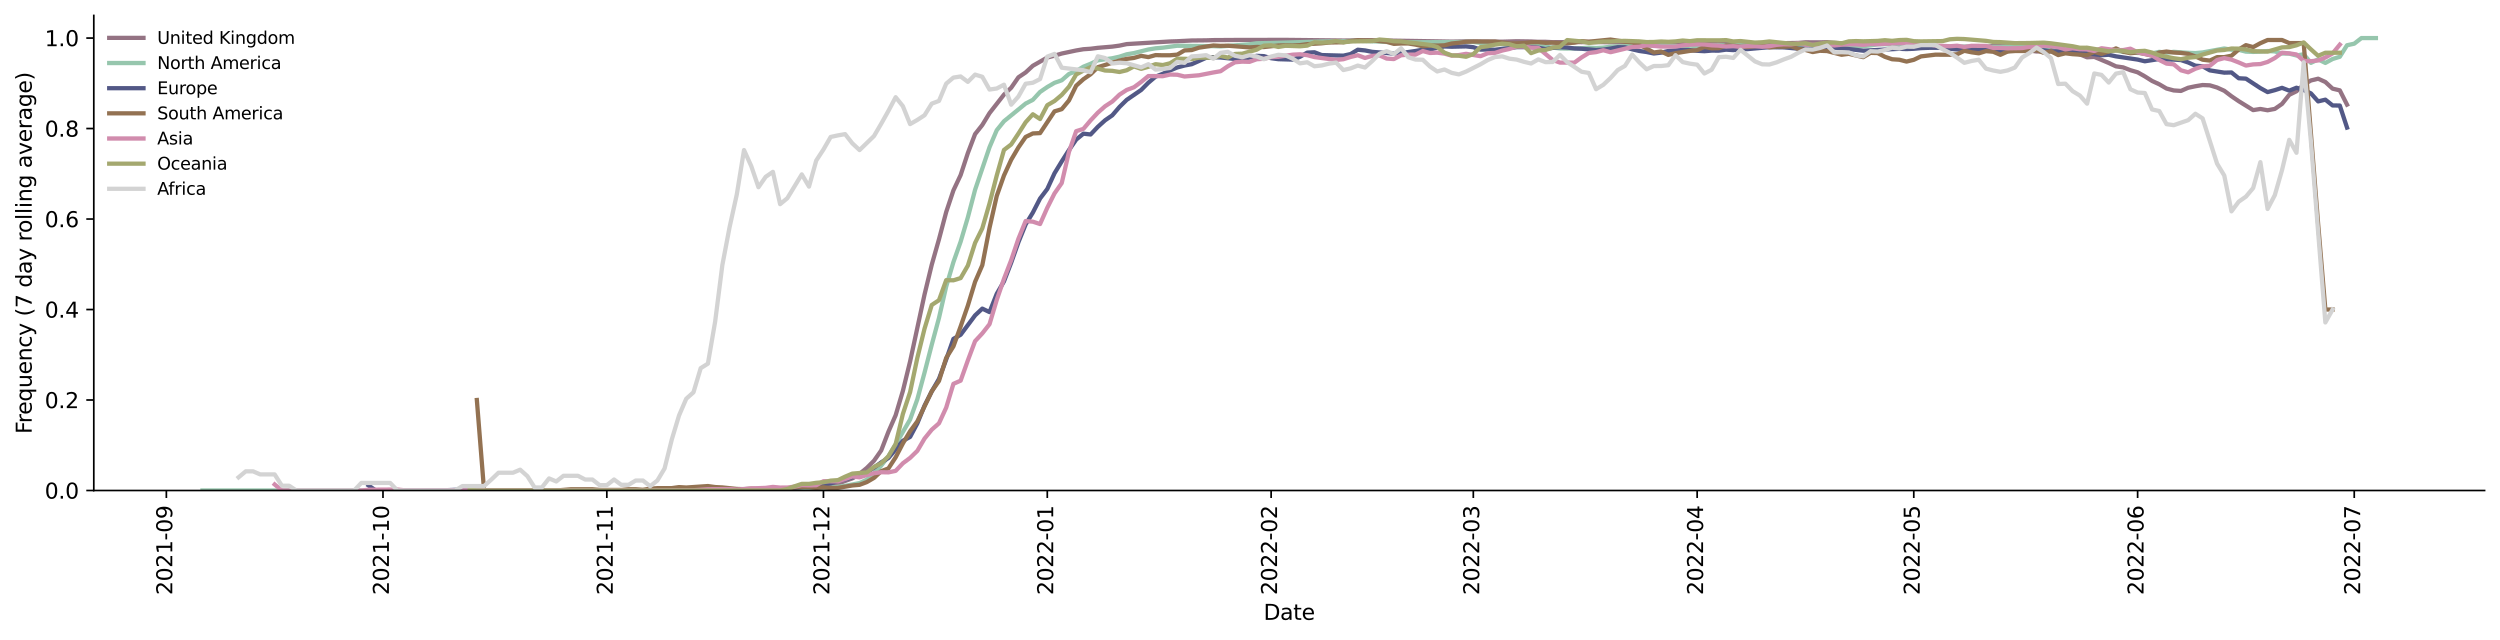 <?xml version="1.0" encoding="utf-8" standalone="no"?>
<!DOCTYPE svg PUBLIC "-//W3C//DTD SVG 1.1//EN"
  "http://www.w3.org/Graphics/SVG/1.1/DTD/svg11.dtd">
<svg xmlns:xlink="http://www.w3.org/1999/xlink" width="1166.981pt" height="298.621pt" viewBox="0 0 1166.981 298.621" xmlns="http://www.w3.org/2000/svg" version="1.1">
 <defs>
  <style type="text/css">*{stroke-linejoin: round; stroke-linecap: butt}</style>
 </defs>
 <g id="figure_1">
  <g id="patch_1">
   <path d="M 0 298.621 
L 1166.981 298.621 
L 1166.981 0 
L 0 0 
z
" style="fill: #ffffff"/>
  </g>
  <g id="axes_1">
   <g id="patch_2">
    <path d="M 43.781 228.96 
L 1159.781 228.96 
L 1159.781 7.2 
L 43.781 7.2 
z
" style="fill: #ffffff"/>
   </g>
   <g id="matplotlib.axis_1">
    <g id="xtick_1">
     <g id="line2d_1">
      <defs>
       <path id="m503f1b4780" d="M 0 0 
L 0 3.5 
" style="stroke: #000000; stroke-width: 0.8"/>
      </defs>
      <g>
       <use xlink:href="#m503f1b4780" x="77.656" y="228.96" style="stroke: #000000; stroke-width: 0.8"/>
      </g>
     </g>
     <g id="text_1">
      <!-- 2021-09 -->
      <g transform="translate(80.415 277.743)rotate(-90)scale(0.1 -0.1)">
       <defs>
        <path id="DejaVuSans-32" d="M 1228 531 
L 3431 531 
L 3431 0 
L 469 0 
L 469 531 
Q 828 903 1448 1529 
Q 2069 2156 2228 2338 
Q 2531 2678 2651 2914 
Q 2772 3150 2772 3378 
Q 2772 3750 2511 3984 
Q 2250 4219 1831 4219 
Q 1534 4219 1204 4116 
Q 875 4013 500 3803 
L 500 4441 
Q 881 4594 1212 4672 
Q 1544 4750 1819 4750 
Q 2544 4750 2975 4387 
Q 3406 4025 3406 3419 
Q 3406 3131 3298 2873 
Q 3191 2616 2906 2266 
Q 2828 2175 2409 1742 
Q 1991 1309 1228 531 
z
" transform="scale(0.016)"/>
        <path id="DejaVuSans-30" d="M 2034 4250 
Q 1547 4250 1301 3770 
Q 1056 3291 1056 2328 
Q 1056 1369 1301 889 
Q 1547 409 2034 409 
Q 2525 409 2770 889 
Q 3016 1369 3016 2328 
Q 3016 3291 2770 3770 
Q 2525 4250 2034 4250 
z
M 2034 4750 
Q 2819 4750 3233 4129 
Q 3647 3509 3647 2328 
Q 3647 1150 3233 529 
Q 2819 -91 2034 -91 
Q 1250 -91 836 529 
Q 422 1150 422 2328 
Q 422 3509 836 4129 
Q 1250 4750 2034 4750 
z
" transform="scale(0.016)"/>
        <path id="DejaVuSans-31" d="M 794 531 
L 1825 531 
L 1825 4091 
L 703 3866 
L 703 4441 
L 1819 4666 
L 2450 4666 
L 2450 531 
L 3481 531 
L 3481 0 
L 794 0 
L 794 531 
z
" transform="scale(0.016)"/>
        <path id="DejaVuSans-2d" d="M 313 2009 
L 1997 2009 
L 1997 1497 
L 313 1497 
L 313 2009 
z
" transform="scale(0.016)"/>
        <path id="DejaVuSans-39" d="M 703 97 
L 703 672 
Q 941 559 1184 500 
Q 1428 441 1663 441 
Q 2288 441 2617 861 
Q 2947 1281 2994 2138 
Q 2813 1869 2534 1725 
Q 2256 1581 1919 1581 
Q 1219 1581 811 2004 
Q 403 2428 403 3163 
Q 403 3881 828 4315 
Q 1253 4750 1959 4750 
Q 2769 4750 3195 4129 
Q 3622 3509 3622 2328 
Q 3622 1225 3098 567 
Q 2575 -91 1691 -91 
Q 1453 -91 1209 -44 
Q 966 3 703 97 
z
M 1959 2075 
Q 2384 2075 2632 2365 
Q 2881 2656 2881 3163 
Q 2881 3666 2632 3958 
Q 2384 4250 1959 4250 
Q 1534 4250 1286 3958 
Q 1038 3666 1038 3163 
Q 1038 2656 1286 2365 
Q 1534 2075 1959 2075 
z
" transform="scale(0.016)"/>
       </defs>
       <use xlink:href="#DejaVuSans-32"/>
       <use xlink:href="#DejaVuSans-30" x="63.623"/>
       <use xlink:href="#DejaVuSans-32" x="127.246"/>
       <use xlink:href="#DejaVuSans-31" x="190.869"/>
       <use xlink:href="#DejaVuSans-2d" x="254.492"/>
       <use xlink:href="#DejaVuSans-30" x="290.576"/>
       <use xlink:href="#DejaVuSans-39" x="354.199"/>
      </g>
     </g>
    </g>
    <g id="xtick_2">
     <g id="line2d_2">
      <g>
       <use xlink:href="#m503f1b4780" x="178.773" y="228.96" style="stroke: #000000; stroke-width: 0.8"/>
      </g>
     </g>
     <g id="text_2">
      <!-- 2021-10 -->
      <g transform="translate(181.532 277.743)rotate(-90)scale(0.1 -0.1)">
       <use xlink:href="#DejaVuSans-32"/>
       <use xlink:href="#DejaVuSans-30" x="63.623"/>
       <use xlink:href="#DejaVuSans-32" x="127.246"/>
       <use xlink:href="#DejaVuSans-31" x="190.869"/>
       <use xlink:href="#DejaVuSans-2d" x="254.492"/>
       <use xlink:href="#DejaVuSans-31" x="290.576"/>
       <use xlink:href="#DejaVuSans-30" x="354.199"/>
      </g>
     </g>
    </g>
    <g id="xtick_3">
     <g id="line2d_3">
      <g>
       <use xlink:href="#m503f1b4780" x="283.261" y="228.96" style="stroke: #000000; stroke-width: 0.8"/>
      </g>
     </g>
     <g id="text_3">
      <!-- 2021-11 -->
      <g transform="translate(286.021 277.743)rotate(-90)scale(0.1 -0.1)">
       <use xlink:href="#DejaVuSans-32"/>
       <use xlink:href="#DejaVuSans-30" x="63.623"/>
       <use xlink:href="#DejaVuSans-32" x="127.246"/>
       <use xlink:href="#DejaVuSans-31" x="190.869"/>
       <use xlink:href="#DejaVuSans-2d" x="254.492"/>
       <use xlink:href="#DejaVuSans-31" x="290.576"/>
       <use xlink:href="#DejaVuSans-31" x="354.199"/>
      </g>
     </g>
    </g>
    <g id="xtick_4">
     <g id="line2d_4">
      <g>
       <use xlink:href="#m503f1b4780" x="384.379" y="228.96" style="stroke: #000000; stroke-width: 0.8"/>
      </g>
     </g>
     <g id="text_4">
      <!-- 2021-12 -->
      <g transform="translate(387.138 277.743)rotate(-90)scale(0.1 -0.1)">
       <use xlink:href="#DejaVuSans-32"/>
       <use xlink:href="#DejaVuSans-30" x="63.623"/>
       <use xlink:href="#DejaVuSans-32" x="127.246"/>
       <use xlink:href="#DejaVuSans-31" x="190.869"/>
       <use xlink:href="#DejaVuSans-2d" x="254.492"/>
       <use xlink:href="#DejaVuSans-31" x="290.576"/>
       <use xlink:href="#DejaVuSans-32" x="354.199"/>
      </g>
     </g>
    </g>
    <g id="xtick_5">
     <g id="line2d_5">
      <g>
       <use xlink:href="#m503f1b4780" x="488.867" y="228.96" style="stroke: #000000; stroke-width: 0.8"/>
      </g>
     </g>
     <g id="text_5">
      <!-- 2022-01 -->
      <g transform="translate(491.626 277.743)rotate(-90)scale(0.1 -0.1)">
       <use xlink:href="#DejaVuSans-32"/>
       <use xlink:href="#DejaVuSans-30" x="63.623"/>
       <use xlink:href="#DejaVuSans-32" x="127.246"/>
       <use xlink:href="#DejaVuSans-32" x="190.869"/>
       <use xlink:href="#DejaVuSans-2d" x="254.492"/>
       <use xlink:href="#DejaVuSans-30" x="290.576"/>
       <use xlink:href="#DejaVuSans-31" x="354.199"/>
      </g>
     </g>
    </g>
    <g id="xtick_6">
     <g id="line2d_6">
      <g>
       <use xlink:href="#m503f1b4780" x="593.355" y="228.96" style="stroke: #000000; stroke-width: 0.8"/>
      </g>
     </g>
     <g id="text_6">
      <!-- 2022-02 -->
      <g transform="translate(596.114 277.743)rotate(-90)scale(0.1 -0.1)">
       <use xlink:href="#DejaVuSans-32"/>
       <use xlink:href="#DejaVuSans-30" x="63.623"/>
       <use xlink:href="#DejaVuSans-32" x="127.246"/>
       <use xlink:href="#DejaVuSans-32" x="190.869"/>
       <use xlink:href="#DejaVuSans-2d" x="254.492"/>
       <use xlink:href="#DejaVuSans-30" x="290.576"/>
       <use xlink:href="#DejaVuSans-32" x="354.199"/>
      </g>
     </g>
    </g>
    <g id="xtick_7">
     <g id="line2d_7">
      <g>
       <use xlink:href="#m503f1b4780" x="687.731" y="228.96" style="stroke: #000000; stroke-width: 0.8"/>
      </g>
     </g>
     <g id="text_7">
      <!-- 2022-03 -->
      <g transform="translate(690.49 277.743)rotate(-90)scale(0.1 -0.1)">
       <defs>
        <path id="DejaVuSans-33" d="M 2597 2516 
Q 3050 2419 3304 2112 
Q 3559 1806 3559 1356 
Q 3559 666 3084 287 
Q 2609 -91 1734 -91 
Q 1441 -91 1130 -33 
Q 819 25 488 141 
L 488 750 
Q 750 597 1062 519 
Q 1375 441 1716 441 
Q 2309 441 2620 675 
Q 2931 909 2931 1356 
Q 2931 1769 2642 2001 
Q 2353 2234 1838 2234 
L 1294 2234 
L 1294 2753 
L 1863 2753 
Q 2328 2753 2575 2939 
Q 2822 3125 2822 3475 
Q 2822 3834 2567 4026 
Q 2313 4219 1838 4219 
Q 1578 4219 1281 4162 
Q 984 4106 628 3988 
L 628 4550 
Q 988 4650 1302 4700 
Q 1616 4750 1894 4750 
Q 2613 4750 3031 4423 
Q 3450 4097 3450 3541 
Q 3450 3153 3228 2886 
Q 3006 2619 2597 2516 
z
" transform="scale(0.016)"/>
       </defs>
       <use xlink:href="#DejaVuSans-32"/>
       <use xlink:href="#DejaVuSans-30" x="63.623"/>
       <use xlink:href="#DejaVuSans-32" x="127.246"/>
       <use xlink:href="#DejaVuSans-32" x="190.869"/>
       <use xlink:href="#DejaVuSans-2d" x="254.492"/>
       <use xlink:href="#DejaVuSans-30" x="290.576"/>
       <use xlink:href="#DejaVuSans-33" x="354.199"/>
      </g>
     </g>
    </g>
    <g id="xtick_8">
     <g id="line2d_8">
      <g>
       <use xlink:href="#m503f1b4780" x="792.219" y="228.96" style="stroke: #000000; stroke-width: 0.8"/>
      </g>
     </g>
     <g id="text_8">
      <!-- 2022-04 -->
      <g transform="translate(794.979 277.743)rotate(-90)scale(0.1 -0.1)">
       <defs>
        <path id="DejaVuSans-34" d="M 2419 4116 
L 825 1625 
L 2419 1625 
L 2419 4116 
z
M 2253 4666 
L 3047 4666 
L 3047 1625 
L 3713 1625 
L 3713 1100 
L 3047 1100 
L 3047 0 
L 2419 0 
L 2419 1100 
L 313 1100 
L 313 1709 
L 2253 4666 
z
" transform="scale(0.016)"/>
       </defs>
       <use xlink:href="#DejaVuSans-32"/>
       <use xlink:href="#DejaVuSans-30" x="63.623"/>
       <use xlink:href="#DejaVuSans-32" x="127.246"/>
       <use xlink:href="#DejaVuSans-32" x="190.869"/>
       <use xlink:href="#DejaVuSans-2d" x="254.492"/>
       <use xlink:href="#DejaVuSans-30" x="290.576"/>
       <use xlink:href="#DejaVuSans-34" x="354.199"/>
      </g>
     </g>
    </g>
    <g id="xtick_9">
     <g id="line2d_9">
      <g>
       <use xlink:href="#m503f1b4780" x="893.337" y="228.96" style="stroke: #000000; stroke-width: 0.8"/>
      </g>
     </g>
     <g id="text_9">
      <!-- 2022-05 -->
      <g transform="translate(896.096 277.743)rotate(-90)scale(0.1 -0.1)">
       <defs>
        <path id="DejaVuSans-35" d="M 691 4666 
L 3169 4666 
L 3169 4134 
L 1269 4134 
L 1269 2991 
Q 1406 3038 1543 3061 
Q 1681 3084 1819 3084 
Q 2600 3084 3056 2656 
Q 3513 2228 3513 1497 
Q 3513 744 3044 326 
Q 2575 -91 1722 -91 
Q 1428 -91 1123 -41 
Q 819 9 494 109 
L 494 744 
Q 775 591 1075 516 
Q 1375 441 1709 441 
Q 2250 441 2565 725 
Q 2881 1009 2881 1497 
Q 2881 1984 2565 2268 
Q 2250 2553 1709 2553 
Q 1456 2553 1204 2497 
Q 953 2441 691 2322 
L 691 4666 
z
" transform="scale(0.016)"/>
       </defs>
       <use xlink:href="#DejaVuSans-32"/>
       <use xlink:href="#DejaVuSans-30" x="63.623"/>
       <use xlink:href="#DejaVuSans-32" x="127.246"/>
       <use xlink:href="#DejaVuSans-32" x="190.869"/>
       <use xlink:href="#DejaVuSans-2d" x="254.492"/>
       <use xlink:href="#DejaVuSans-30" x="290.576"/>
       <use xlink:href="#DejaVuSans-35" x="354.199"/>
      </g>
     </g>
    </g>
    <g id="xtick_10">
     <g id="line2d_10">
      <g>
       <use xlink:href="#m503f1b4780" x="997.825" y="228.96" style="stroke: #000000; stroke-width: 0.8"/>
      </g>
     </g>
     <g id="text_10">
      <!-- 2022-06 -->
      <g transform="translate(1000.584 277.743)rotate(-90)scale(0.1 -0.1)">
       <defs>
        <path id="DejaVuSans-36" d="M 2113 2584 
Q 1688 2584 1439 2293 
Q 1191 2003 1191 1497 
Q 1191 994 1439 701 
Q 1688 409 2113 409 
Q 2538 409 2786 701 
Q 3034 994 3034 1497 
Q 3034 2003 2786 2293 
Q 2538 2584 2113 2584 
z
M 3366 4563 
L 3366 3988 
Q 3128 4100 2886 4159 
Q 2644 4219 2406 4219 
Q 1781 4219 1451 3797 
Q 1122 3375 1075 2522 
Q 1259 2794 1537 2939 
Q 1816 3084 2150 3084 
Q 2853 3084 3261 2657 
Q 3669 2231 3669 1497 
Q 3669 778 3244 343 
Q 2819 -91 2113 -91 
Q 1303 -91 875 529 
Q 447 1150 447 2328 
Q 447 3434 972 4092 
Q 1497 4750 2381 4750 
Q 2619 4750 2861 4703 
Q 3103 4656 3366 4563 
z
" transform="scale(0.016)"/>
       </defs>
       <use xlink:href="#DejaVuSans-32"/>
       <use xlink:href="#DejaVuSans-30" x="63.623"/>
       <use xlink:href="#DejaVuSans-32" x="127.246"/>
       <use xlink:href="#DejaVuSans-32" x="190.869"/>
       <use xlink:href="#DejaVuSans-2d" x="254.492"/>
       <use xlink:href="#DejaVuSans-30" x="290.576"/>
       <use xlink:href="#DejaVuSans-36" x="354.199"/>
      </g>
     </g>
    </g>
    <g id="xtick_11">
     <g id="line2d_11">
      <g>
       <use xlink:href="#m503f1b4780" x="1098.942" y="228.96" style="stroke: #000000; stroke-width: 0.8"/>
      </g>
     </g>
     <g id="text_11">
      <!-- 2022-07 -->
      <g transform="translate(1101.702 277.743)rotate(-90)scale(0.1 -0.1)">
       <defs>
        <path id="DejaVuSans-37" d="M 525 4666 
L 3525 4666 
L 3525 4397 
L 1831 0 
L 1172 0 
L 2766 4134 
L 525 4134 
L 525 4666 
z
" transform="scale(0.016)"/>
       </defs>
       <use xlink:href="#DejaVuSans-32"/>
       <use xlink:href="#DejaVuSans-30" x="63.623"/>
       <use xlink:href="#DejaVuSans-32" x="127.246"/>
       <use xlink:href="#DejaVuSans-32" x="190.869"/>
       <use xlink:href="#DejaVuSans-2d" x="254.492"/>
       <use xlink:href="#DejaVuSans-30" x="290.576"/>
       <use xlink:href="#DejaVuSans-37" x="354.199"/>
      </g>
     </g>
    </g>
    <g id="text_12">
     <!-- Date -->
     <g transform="translate(589.83 289.341)scale(0.1 -0.1)">
      <defs>
       <path id="DejaVuSans-44" d="M 1259 4147 
L 1259 519 
L 2022 519 
Q 2988 519 3436 956 
Q 3884 1394 3884 2338 
Q 3884 3275 3436 3711 
Q 2988 4147 2022 4147 
L 1259 4147 
z
M 628 4666 
L 1925 4666 
Q 3281 4666 3915 4102 
Q 4550 3538 4550 2338 
Q 4550 1131 3912 565 
Q 3275 0 1925 0 
L 628 0 
L 628 4666 
z
" transform="scale(0.016)"/>
       <path id="DejaVuSans-61" d="M 2194 1759 
Q 1497 1759 1228 1600 
Q 959 1441 959 1056 
Q 959 750 1161 570 
Q 1363 391 1709 391 
Q 2188 391 2477 730 
Q 2766 1069 2766 1631 
L 2766 1759 
L 2194 1759 
z
M 3341 1997 
L 3341 0 
L 2766 0 
L 2766 531 
Q 2569 213 2275 61 
Q 1981 -91 1556 -91 
Q 1019 -91 701 211 
Q 384 513 384 1019 
Q 384 1609 779 1909 
Q 1175 2209 1959 2209 
L 2766 2209 
L 2766 2266 
Q 2766 2663 2505 2880 
Q 2244 3097 1772 3097 
Q 1472 3097 1187 3025 
Q 903 2953 641 2809 
L 641 3341 
Q 956 3463 1253 3523 
Q 1550 3584 1831 3584 
Q 2591 3584 2966 3190 
Q 3341 2797 3341 1997 
z
" transform="scale(0.016)"/>
       <path id="DejaVuSans-74" d="M 1172 4494 
L 1172 3500 
L 2356 3500 
L 2356 3053 
L 1172 3053 
L 1172 1153 
Q 1172 725 1289 603 
Q 1406 481 1766 481 
L 2356 481 
L 2356 0 
L 1766 0 
Q 1100 0 847 248 
Q 594 497 594 1153 
L 594 3053 
L 172 3053 
L 172 3500 
L 594 3500 
L 594 4494 
L 1172 4494 
z
" transform="scale(0.016)"/>
       <path id="DejaVuSans-65" d="M 3597 1894 
L 3597 1613 
L 953 1613 
Q 991 1019 1311 708 
Q 1631 397 2203 397 
Q 2534 397 2845 478 
Q 3156 559 3463 722 
L 3463 178 
Q 3153 47 2828 -22 
Q 2503 -91 2169 -91 
Q 1331 -91 842 396 
Q 353 884 353 1716 
Q 353 2575 817 3079 
Q 1281 3584 2069 3584 
Q 2775 3584 3186 3129 
Q 3597 2675 3597 1894 
z
M 3022 2063 
Q 3016 2534 2758 2815 
Q 2500 3097 2075 3097 
Q 1594 3097 1305 2825 
Q 1016 2553 972 2059 
L 3022 2063 
z
" transform="scale(0.016)"/>
      </defs>
      <use xlink:href="#DejaVuSans-44"/>
      <use xlink:href="#DejaVuSans-61" x="77.002"/>
      <use xlink:href="#DejaVuSans-74" x="138.281"/>
      <use xlink:href="#DejaVuSans-65" x="177.49"/>
     </g>
    </g>
   </g>
   <g id="matplotlib.axis_2">
    <g id="ytick_1">
     <g id="line2d_12">
      <defs>
       <path id="m57e69a20fc" d="M 0 0 
L -3.5 0 
" style="stroke: #000000; stroke-width: 0.8"/>
      </defs>
      <g>
       <use xlink:href="#m57e69a20fc" x="43.781" y="228.96" style="stroke: #000000; stroke-width: 0.8"/>
      </g>
     </g>
     <g id="text_13">
      <!-- 0.0 -->
      <g transform="translate(20.878 232.759)scale(0.1 -0.1)">
       <defs>
        <path id="DejaVuSans-2e" d="M 684 794 
L 1344 794 
L 1344 0 
L 684 0 
L 684 794 
z
" transform="scale(0.016)"/>
       </defs>
       <use xlink:href="#DejaVuSans-30"/>
       <use xlink:href="#DejaVuSans-2e" x="63.623"/>
       <use xlink:href="#DejaVuSans-30" x="95.41"/>
      </g>
     </g>
    </g>
    <g id="ytick_2">
     <g id="line2d_13">
      <g>
       <use xlink:href="#m57e69a20fc" x="43.781" y="186.72" style="stroke: #000000; stroke-width: 0.8"/>
      </g>
     </g>
     <g id="text_14">
      <!-- 0.2 -->
      <g transform="translate(20.878 190.519)scale(0.1 -0.1)">
       <use xlink:href="#DejaVuSans-30"/>
       <use xlink:href="#DejaVuSans-2e" x="63.623"/>
       <use xlink:href="#DejaVuSans-32" x="95.41"/>
      </g>
     </g>
    </g>
    <g id="ytick_3">
     <g id="line2d_14">
      <g>
       <use xlink:href="#m57e69a20fc" x="43.781" y="144.48" style="stroke: #000000; stroke-width: 0.8"/>
      </g>
     </g>
     <g id="text_15">
      <!-- 0.4 -->
      <g transform="translate(20.878 148.279)scale(0.1 -0.1)">
       <use xlink:href="#DejaVuSans-30"/>
       <use xlink:href="#DejaVuSans-2e" x="63.623"/>
       <use xlink:href="#DejaVuSans-34" x="95.41"/>
      </g>
     </g>
    </g>
    <g id="ytick_4">
     <g id="line2d_15">
      <g>
       <use xlink:href="#m57e69a20fc" x="43.781" y="102.24" style="stroke: #000000; stroke-width: 0.8"/>
      </g>
     </g>
     <g id="text_16">
      <!-- 0.6 -->
      <g transform="translate(20.878 106.039)scale(0.1 -0.1)">
       <use xlink:href="#DejaVuSans-30"/>
       <use xlink:href="#DejaVuSans-2e" x="63.623"/>
       <use xlink:href="#DejaVuSans-36" x="95.41"/>
      </g>
     </g>
    </g>
    <g id="ytick_5">
     <g id="line2d_16">
      <g>
       <use xlink:href="#m57e69a20fc" x="43.781" y="60" style="stroke: #000000; stroke-width: 0.8"/>
      </g>
     </g>
     <g id="text_17">
      <!-- 0.8 -->
      <g transform="translate(20.878 63.799)scale(0.1 -0.1)">
       <defs>
        <path id="DejaVuSans-38" d="M 2034 2216 
Q 1584 2216 1326 1975 
Q 1069 1734 1069 1313 
Q 1069 891 1326 650 
Q 1584 409 2034 409 
Q 2484 409 2743 651 
Q 3003 894 3003 1313 
Q 3003 1734 2745 1975 
Q 2488 2216 2034 2216 
z
M 1403 2484 
Q 997 2584 770 2862 
Q 544 3141 544 3541 
Q 544 4100 942 4425 
Q 1341 4750 2034 4750 
Q 2731 4750 3128 4425 
Q 3525 4100 3525 3541 
Q 3525 3141 3298 2862 
Q 3072 2584 2669 2484 
Q 3125 2378 3379 2068 
Q 3634 1759 3634 1313 
Q 3634 634 3220 271 
Q 2806 -91 2034 -91 
Q 1263 -91 848 271 
Q 434 634 434 1313 
Q 434 1759 690 2068 
Q 947 2378 1403 2484 
z
M 1172 3481 
Q 1172 3119 1398 2916 
Q 1625 2713 2034 2713 
Q 2441 2713 2670 2916 
Q 2900 3119 2900 3481 
Q 2900 3844 2670 4047 
Q 2441 4250 2034 4250 
Q 1625 4250 1398 4047 
Q 1172 3844 1172 3481 
z
" transform="scale(0.016)"/>
       </defs>
       <use xlink:href="#DejaVuSans-30"/>
       <use xlink:href="#DejaVuSans-2e" x="63.623"/>
       <use xlink:href="#DejaVuSans-38" x="95.41"/>
      </g>
     </g>
    </g>
    <g id="ytick_6">
     <g id="line2d_17">
      <g>
       <use xlink:href="#m57e69a20fc" x="43.781" y="17.76" style="stroke: #000000; stroke-width: 0.8"/>
      </g>
     </g>
     <g id="text_18">
      <!-- 1.0 -->
      <g transform="translate(20.878 21.559)scale(0.1 -0.1)">
       <use xlink:href="#DejaVuSans-31"/>
       <use xlink:href="#DejaVuSans-2e" x="63.623"/>
       <use xlink:href="#DejaVuSans-30" x="95.41"/>
      </g>
     </g>
    </g>
    <g id="text_19">
     <!-- Frequency (7 day rolling average) -->
     <g transform="translate(14.798 202.529)rotate(-90)scale(0.1 -0.1)">
      <defs>
       <path id="DejaVuSans-46" d="M 628 4666 
L 3309 4666 
L 3309 4134 
L 1259 4134 
L 1259 2759 
L 3109 2759 
L 3109 2228 
L 1259 2228 
L 1259 0 
L 628 0 
L 628 4666 
z
" transform="scale(0.016)"/>
       <path id="DejaVuSans-72" d="M 2631 2963 
Q 2534 3019 2420 3045 
Q 2306 3072 2169 3072 
Q 1681 3072 1420 2755 
Q 1159 2438 1159 1844 
L 1159 0 
L 581 0 
L 581 3500 
L 1159 3500 
L 1159 2956 
Q 1341 3275 1631 3429 
Q 1922 3584 2338 3584 
Q 2397 3584 2469 3576 
Q 2541 3569 2628 3553 
L 2631 2963 
z
" transform="scale(0.016)"/>
       <path id="DejaVuSans-71" d="M 947 1747 
Q 947 1113 1208 752 
Q 1469 391 1925 391 
Q 2381 391 2643 752 
Q 2906 1113 2906 1747 
Q 2906 2381 2643 2742 
Q 2381 3103 1925 3103 
Q 1469 3103 1208 2742 
Q 947 2381 947 1747 
z
M 2906 525 
Q 2725 213 2448 61 
Q 2172 -91 1784 -91 
Q 1150 -91 751 415 
Q 353 922 353 1747 
Q 353 2572 751 3078 
Q 1150 3584 1784 3584 
Q 2172 3584 2448 3432 
Q 2725 3281 2906 2969 
L 2906 3500 
L 3481 3500 
L 3481 -1331 
L 2906 -1331 
L 2906 525 
z
" transform="scale(0.016)"/>
       <path id="DejaVuSans-75" d="M 544 1381 
L 544 3500 
L 1119 3500 
L 1119 1403 
Q 1119 906 1312 657 
Q 1506 409 1894 409 
Q 2359 409 2629 706 
Q 2900 1003 2900 1516 
L 2900 3500 
L 3475 3500 
L 3475 0 
L 2900 0 
L 2900 538 
Q 2691 219 2414 64 
Q 2138 -91 1772 -91 
Q 1169 -91 856 284 
Q 544 659 544 1381 
z
M 1991 3584 
L 1991 3584 
z
" transform="scale(0.016)"/>
       <path id="DejaVuSans-6e" d="M 3513 2113 
L 3513 0 
L 2938 0 
L 2938 2094 
Q 2938 2591 2744 2837 
Q 2550 3084 2163 3084 
Q 1697 3084 1428 2787 
Q 1159 2491 1159 1978 
L 1159 0 
L 581 0 
L 581 3500 
L 1159 3500 
L 1159 2956 
Q 1366 3272 1645 3428 
Q 1925 3584 2291 3584 
Q 2894 3584 3203 3211 
Q 3513 2838 3513 2113 
z
" transform="scale(0.016)"/>
       <path id="DejaVuSans-63" d="M 3122 3366 
L 3122 2828 
Q 2878 2963 2633 3030 
Q 2388 3097 2138 3097 
Q 1578 3097 1268 2742 
Q 959 2388 959 1747 
Q 959 1106 1268 751 
Q 1578 397 2138 397 
Q 2388 397 2633 464 
Q 2878 531 3122 666 
L 3122 134 
Q 2881 22 2623 -34 
Q 2366 -91 2075 -91 
Q 1284 -91 818 406 
Q 353 903 353 1747 
Q 353 2603 823 3093 
Q 1294 3584 2113 3584 
Q 2378 3584 2631 3529 
Q 2884 3475 3122 3366 
z
" transform="scale(0.016)"/>
       <path id="DejaVuSans-79" d="M 2059 -325 
Q 1816 -950 1584 -1140 
Q 1353 -1331 966 -1331 
L 506 -1331 
L 506 -850 
L 844 -850 
Q 1081 -850 1212 -737 
Q 1344 -625 1503 -206 
L 1606 56 
L 191 3500 
L 800 3500 
L 1894 763 
L 2988 3500 
L 3597 3500 
L 2059 -325 
z
" transform="scale(0.016)"/>
       <path id="DejaVuSans-20" transform="scale(0.016)"/>
       <path id="DejaVuSans-28" d="M 1984 4856 
Q 1566 4138 1362 3434 
Q 1159 2731 1159 2009 
Q 1159 1288 1364 580 
Q 1569 -128 1984 -844 
L 1484 -844 
Q 1016 -109 783 600 
Q 550 1309 550 2009 
Q 550 2706 781 3412 
Q 1013 4119 1484 4856 
L 1984 4856 
z
" transform="scale(0.016)"/>
       <path id="DejaVuSans-64" d="M 2906 2969 
L 2906 4863 
L 3481 4863 
L 3481 0 
L 2906 0 
L 2906 525 
Q 2725 213 2448 61 
Q 2172 -91 1784 -91 
Q 1150 -91 751 415 
Q 353 922 353 1747 
Q 353 2572 751 3078 
Q 1150 3584 1784 3584 
Q 2172 3584 2448 3432 
Q 2725 3281 2906 2969 
z
M 947 1747 
Q 947 1113 1208 752 
Q 1469 391 1925 391 
Q 2381 391 2643 752 
Q 2906 1113 2906 1747 
Q 2906 2381 2643 2742 
Q 2381 3103 1925 3103 
Q 1469 3103 1208 2742 
Q 947 2381 947 1747 
z
" transform="scale(0.016)"/>
       <path id="DejaVuSans-6f" d="M 1959 3097 
Q 1497 3097 1228 2736 
Q 959 2375 959 1747 
Q 959 1119 1226 758 
Q 1494 397 1959 397 
Q 2419 397 2687 759 
Q 2956 1122 2956 1747 
Q 2956 2369 2687 2733 
Q 2419 3097 1959 3097 
z
M 1959 3584 
Q 2709 3584 3137 3096 
Q 3566 2609 3566 1747 
Q 3566 888 3137 398 
Q 2709 -91 1959 -91 
Q 1206 -91 779 398 
Q 353 888 353 1747 
Q 353 2609 779 3096 
Q 1206 3584 1959 3584 
z
" transform="scale(0.016)"/>
       <path id="DejaVuSans-6c" d="M 603 4863 
L 1178 4863 
L 1178 0 
L 603 0 
L 603 4863 
z
" transform="scale(0.016)"/>
       <path id="DejaVuSans-69" d="M 603 3500 
L 1178 3500 
L 1178 0 
L 603 0 
L 603 3500 
z
M 603 4863 
L 1178 4863 
L 1178 4134 
L 603 4134 
L 603 4863 
z
" transform="scale(0.016)"/>
       <path id="DejaVuSans-67" d="M 2906 1791 
Q 2906 2416 2648 2759 
Q 2391 3103 1925 3103 
Q 1463 3103 1205 2759 
Q 947 2416 947 1791 
Q 947 1169 1205 825 
Q 1463 481 1925 481 
Q 2391 481 2648 825 
Q 2906 1169 2906 1791 
z
M 3481 434 
Q 3481 -459 3084 -895 
Q 2688 -1331 1869 -1331 
Q 1566 -1331 1297 -1286 
Q 1028 -1241 775 -1147 
L 775 -588 
Q 1028 -725 1275 -790 
Q 1522 -856 1778 -856 
Q 2344 -856 2625 -561 
Q 2906 -266 2906 331 
L 2906 616 
Q 2728 306 2450 153 
Q 2172 0 1784 0 
Q 1141 0 747 490 
Q 353 981 353 1791 
Q 353 2603 747 3093 
Q 1141 3584 1784 3584 
Q 2172 3584 2450 3431 
Q 2728 3278 2906 2969 
L 2906 3500 
L 3481 3500 
L 3481 434 
z
" transform="scale(0.016)"/>
       <path id="DejaVuSans-76" d="M 191 3500 
L 800 3500 
L 1894 563 
L 2988 3500 
L 3597 3500 
L 2284 0 
L 1503 0 
L 191 3500 
z
" transform="scale(0.016)"/>
       <path id="DejaVuSans-29" d="M 513 4856 
L 1013 4856 
Q 1481 4119 1714 3412 
Q 1947 2706 1947 2009 
Q 1947 1309 1714 600 
Q 1481 -109 1013 -844 
L 513 -844 
Q 928 -128 1133 580 
Q 1338 1288 1338 2009 
Q 1338 2731 1133 3434 
Q 928 4138 513 4856 
z
" transform="scale(0.016)"/>
      </defs>
      <use xlink:href="#DejaVuSans-46"/>
      <use xlink:href="#DejaVuSans-72" x="50.27"/>
      <use xlink:href="#DejaVuSans-65" x="89.133"/>
      <use xlink:href="#DejaVuSans-71" x="150.656"/>
      <use xlink:href="#DejaVuSans-75" x="214.133"/>
      <use xlink:href="#DejaVuSans-65" x="277.512"/>
      <use xlink:href="#DejaVuSans-6e" x="339.035"/>
      <use xlink:href="#DejaVuSans-63" x="402.414"/>
      <use xlink:href="#DejaVuSans-79" x="457.395"/>
      <use xlink:href="#DejaVuSans-20" x="516.574"/>
      <use xlink:href="#DejaVuSans-28" x="548.361"/>
      <use xlink:href="#DejaVuSans-37" x="587.375"/>
      <use xlink:href="#DejaVuSans-20" x="650.998"/>
      <use xlink:href="#DejaVuSans-64" x="682.785"/>
      <use xlink:href="#DejaVuSans-61" x="746.262"/>
      <use xlink:href="#DejaVuSans-79" x="807.541"/>
      <use xlink:href="#DejaVuSans-20" x="866.721"/>
      <use xlink:href="#DejaVuSans-72" x="898.508"/>
      <use xlink:href="#DejaVuSans-6f" x="937.371"/>
      <use xlink:href="#DejaVuSans-6c" x="998.553"/>
      <use xlink:href="#DejaVuSans-6c" x="1026.336"/>
      <use xlink:href="#DejaVuSans-69" x="1054.119"/>
      <use xlink:href="#DejaVuSans-6e" x="1081.902"/>
      <use xlink:href="#DejaVuSans-67" x="1145.281"/>
      <use xlink:href="#DejaVuSans-20" x="1208.758"/>
      <use xlink:href="#DejaVuSans-61" x="1240.545"/>
      <use xlink:href="#DejaVuSans-76" x="1301.824"/>
      <use xlink:href="#DejaVuSans-65" x="1361.004"/>
      <use xlink:href="#DejaVuSans-72" x="1422.527"/>
      <use xlink:href="#DejaVuSans-61" x="1463.641"/>
      <use xlink:href="#DejaVuSans-67" x="1524.92"/>
      <use xlink:href="#DejaVuSans-65" x="1588.396"/>
      <use xlink:href="#DejaVuSans-29" x="1649.92"/>
     </g>
    </g>
   </g>
   <g id="line2d_18">
    <path d="M 212.479 228.954 
L 269.779 228.954 
L 360.785 228.849 
L 367.526 228.569 
L 370.896 228.115 
L 377.637 227.751 
L 384.379 227.085 
L 387.749 226.747 
L 391.12 225.831 
L 394.49 224.503 
L 397.861 223.298 
L 401.232 221.196 
L 404.602 218.444 
L 407.973 215.071 
L 411.343 210.262 
L 414.714 201.525 
L 418.084 193.819 
L 421.455 182.476 
L 424.826 168.72 
L 431.567 137.459 
L 434.937 123.558 
L 438.308 111.698 
L 441.679 98.979 
L 445.049 88.874 
L 448.42 81.713 
L 451.79 71.445 
L 455.161 62.592 
L 458.531 58.338 
L 461.902 52.798 
L 468.643 44.171 
L 472.014 40.953 
L 475.384 36.091 
L 478.755 33.818 
L 482.126 30.698 
L 488.867 26.849 
L 492.237 25.991 
L 495.608 24.988 
L 502.349 23.556 
L 505.72 22.983 
L 509.09 22.753 
L 512.461 22.325 
L 519.202 21.758 
L 522.573 21.295 
L 525.943 20.583 
L 546.167 19.359 
L 549.537 19.247 
L 556.278 18.903 
L 563.02 18.829 
L 566.39 18.722 
L 576.502 18.656 
L 600.096 18.614 
L 610.208 18.721 
L 616.949 18.799 
L 627.061 18.916 
L 633.802 18.865 
L 637.172 18.76 
L 670.878 19.302 
L 677.619 19.431 
L 684.361 19.314 
L 701.213 19.462 
L 707.955 19.255 
L 714.696 19.362 
L 718.066 19.527 
L 721.437 19.52 
L 724.808 19.693 
L 734.919 19.617 
L 738.29 19.683 
L 741.66 19.576 
L 758.513 19.83 
L 782.107 19.7 
L 788.849 19.981 
L 792.219 19.955 
L 798.96 20.2 
L 802.331 20.173 
L 812.443 20.525 
L 815.813 20.508 
L 819.184 20.624 
L 822.554 20.359 
L 825.925 20.638 
L 829.296 20.199 
L 839.407 20.041 
L 842.778 19.739 
L 849.519 19.778 
L 852.89 19.678 
L 856.26 20.043 
L 859.631 20.162 
L 863.001 20.408 
L 869.743 20.529 
L 876.484 20.448 
L 879.854 20.414 
L 889.966 20.785 
L 893.337 21.216 
L 896.707 21.836 
L 900.078 21.635 
L 903.448 21.84 
L 906.819 22.249 
L 910.19 22.067 
L 913.56 22.034 
L 916.931 22.788 
L 920.301 22.665 
L 923.672 22.14 
L 927.043 21.982 
L 930.413 21.381 
L 933.784 20.963 
L 937.154 21.478 
L 940.525 22.333 
L 943.895 22.85 
L 947.266 23.551 
L 950.637 24.029 
L 954.007 23.927 
L 957.378 23.374 
L 960.748 23.899 
L 964.119 24.174 
L 967.489 24.301 
L 970.86 25.369 
L 974.231 26.747 
L 977.601 26.56 
L 984.342 29.388 
L 987.713 30.967 
L 991.084 31.454 
L 994.454 32.761 
L 997.825 33.747 
L 1001.195 35.648 
L 1004.566 37.785 
L 1007.936 39.341 
L 1011.307 41.314 
L 1014.678 42.217 
L 1018.048 42.443 
L 1021.419 40.964 
L 1024.789 40.257 
L 1028.16 39.692 
L 1031.531 39.832 
L 1034.901 40.842 
L 1038.272 42.374 
L 1041.642 44.927 
L 1045.013 47.23 
L 1051.754 51.396 
L 1055.125 50.862 
L 1058.495 51.469 
L 1061.866 50.835 
L 1065.236 48.497 
L 1068.607 44.261 
L 1071.978 42.597 
L 1075.348 39.492 
L 1078.719 37.559 
L 1082.089 36.739 
L 1085.46 38.268 
L 1088.83 41.378 
L 1092.201 42.181 
L 1095.572 48.841 
L 1095.572 48.841 
" clip-path="url(#p84651f8cb9)" style="fill: none; stroke: #947383; stroke-width: 2; stroke-linecap: square"/>
   </g>
   <g id="line2d_19">
    <path d="M 94.509 228.956 
L 175.403 228.941 
L 192.255 228.85 
L 209.108 228.955 
L 293.373 228.952 
L 360.785 228.841 
L 384.379 227.939 
L 387.749 227.631 
L 394.49 226.78 
L 401.232 225.498 
L 404.602 223.904 
L 407.973 220.987 
L 411.343 217.337 
L 414.714 212.973 
L 418.084 207.443 
L 424.826 195.837 
L 428.196 186.39 
L 431.567 173.923 
L 434.937 160.901 
L 438.308 148.427 
L 441.679 133.751 
L 445.049 122.353 
L 448.42 112.811 
L 451.79 101.451 
L 455.161 88.598 
L 461.902 68.718 
L 465.273 60.783 
L 468.643 56.602 
L 478.755 48.338 
L 482.126 46.602 
L 485.496 42.927 
L 488.867 40.618 
L 492.237 38.659 
L 495.608 37.474 
L 498.978 34.537 
L 502.349 33.186 
L 505.72 31.132 
L 509.09 29.763 
L 512.461 28.168 
L 519.202 27.196 
L 522.573 26.451 
L 525.943 25.349 
L 529.314 24.778 
L 536.055 23.1 
L 539.425 22.547 
L 542.796 22.252 
L 549.537 21.358 
L 566.39 21.542 
L 569.761 21.669 
L 583.243 20.671 
L 586.614 20.192 
L 593.355 20.058 
L 616.949 19.376 
L 627.061 19.27 
L 630.431 19.101 
L 633.802 19.049 
L 643.914 19.389 
L 650.655 19.793 
L 667.508 19.691 
L 677.619 19.641 
L 684.361 19.581 
L 687.731 19.576 
L 691.102 20.008 
L 694.472 20.144 
L 704.584 20.829 
L 707.955 20.686 
L 711.325 20.709 
L 714.696 20.986 
L 724.808 22.234 
L 728.178 22.603 
L 731.549 22.673 
L 738.29 22.501 
L 741.66 22.243 
L 745.031 22.428 
L 748.402 22.222 
L 751.772 21.804 
L 758.513 21.621 
L 761.884 21.181 
L 768.625 21.191 
L 771.996 21.433 
L 775.366 21.228 
L 778.737 21.246 
L 785.478 21.726 
L 788.849 21.315 
L 792.219 21.538 
L 795.59 21.556 
L 798.96 21.202 
L 802.331 21.132 
L 805.702 21.259 
L 809.072 21.052 
L 812.443 21.129 
L 815.813 21.35 
L 822.554 21.446 
L 829.296 21.924 
L 832.666 21.736 
L 842.778 21.766 
L 846.149 21.502 
L 852.89 21.92 
L 856.26 21.891 
L 859.631 22.181 
L 863.001 22.172 
L 873.113 21.207 
L 876.484 20.718 
L 879.854 20.625 
L 883.225 20.886 
L 886.596 20.97 
L 889.966 21.291 
L 893.337 21.34 
L 896.707 21.562 
L 903.448 21.796 
L 906.819 21.526 
L 913.56 21.774 
L 920.301 21.666 
L 930.413 21.889 
L 933.784 21.878 
L 937.154 21.721 
L 943.895 21.833 
L 947.266 21.893 
L 950.637 22.225 
L 957.378 23.741 
L 960.748 23.803 
L 964.119 23.593 
L 967.489 23.854 
L 970.86 23.729 
L 974.231 23.329 
L 980.972 23.653 
L 984.342 23.466 
L 987.713 23.526 
L 991.084 24.3 
L 994.454 24.18 
L 997.825 24.746 
L 1001.195 24.772 
L 1004.566 24.929 
L 1007.936 24.194 
L 1011.307 24.611 
L 1014.678 24.195 
L 1021.419 24.655 
L 1024.789 24.775 
L 1028.16 24.477 
L 1038.272 22.632 
L 1041.642 23.227 
L 1045.013 23.259 
L 1048.383 24.108 
L 1051.754 24.234 
L 1055.125 24.089 
L 1058.495 23.822 
L 1061.866 23.991 
L 1065.236 24.977 
L 1068.607 25.038 
L 1071.978 25.899 
L 1075.348 25.348 
L 1078.719 29.341 
L 1082.089 27.723 
L 1085.46 29.379 
L 1088.83 27.55 
L 1092.201 26.497 
L 1095.572 21.124 
L 1098.942 20.393 
L 1102.313 17.76 
L 1109.054 17.76 
L 1109.054 17.76 
" clip-path="url(#p84651f8cb9)" style="fill: none; stroke: #96c6ad; stroke-width: 2; stroke-linecap: square"/>
   </g>
   <g id="line2d_20">
    <path d="M 172.032 226.613 
L 175.403 228.96 
L 195.626 228.96 
L 198.997 228.791 
L 209.108 228.791 
L 212.479 228.648 
L 215.85 228.817 
L 225.961 228.817 
L 229.332 228.96 
L 246.185 228.897 
L 252.926 228.838 
L 263.038 228.901 
L 269.779 228.96 
L 290.002 228.96 
L 293.373 228.843 
L 354.043 228.754 
L 364.155 228.626 
L 374.267 227.335 
L 377.637 227.1 
L 384.379 226.176 
L 387.749 225.628 
L 391.12 224.564 
L 394.49 223.795 
L 397.861 222.773 
L 401.232 222.394 
L 404.602 220.564 
L 407.973 218.307 
L 411.343 215.84 
L 414.714 213.793 
L 421.455 205.742 
L 424.826 203.965 
L 428.196 197.634 
L 431.567 189.357 
L 434.937 182.686 
L 438.308 176.858 
L 441.679 167.802 
L 445.049 158.187 
L 448.42 156.256 
L 455.161 147.221 
L 458.531 144.062 
L 461.902 145.682 
L 465.273 137.162 
L 468.643 131.344 
L 472.014 122.606 
L 475.384 113.067 
L 478.755 104.762 
L 482.126 99.234 
L 485.496 92.671 
L 488.867 88.219 
L 492.237 80.879 
L 495.608 75.352 
L 498.978 70.055 
L 502.349 65.161 
L 505.72 62.399 
L 509.09 62.771 
L 512.461 59.198 
L 515.831 56.165 
L 519.202 53.828 
L 522.573 49.917 
L 525.943 46.61 
L 532.684 41.997 
L 536.055 38.6 
L 539.425 35.765 
L 542.796 34.443 
L 546.167 32.882 
L 549.537 31.488 
L 552.908 30.594 
L 556.278 29.971 
L 563.02 26.979 
L 566.39 26.678 
L 569.761 26.836 
L 576.502 27.522 
L 579.872 27.506 
L 583.243 26.877 
L 586.614 26.058 
L 589.984 26.21 
L 593.355 27.168 
L 596.725 27.622 
L 603.467 27.824 
L 606.837 26.496 
L 610.208 24.565 
L 613.578 24.402 
L 616.949 25.705 
L 627.061 25.981 
L 630.431 25.237 
L 633.802 23.211 
L 637.172 23.541 
L 640.543 24.202 
L 650.655 25.022 
L 654.025 24.771 
L 660.766 23.795 
L 664.137 23.174 
L 667.508 23.132 
L 670.878 22.283 
L 674.249 21.693 
L 677.619 21.815 
L 684.361 21.659 
L 687.731 22.037 
L 691.102 23.16 
L 694.472 23.1 
L 697.843 23.226 
L 707.955 22.009 
L 714.696 22.01 
L 718.066 22.259 
L 721.437 22.938 
L 724.808 22.352 
L 728.178 22.021 
L 731.549 22.197 
L 734.919 22.619 
L 738.29 22.753 
L 745.031 23.347 
L 748.402 23.194 
L 751.772 22.68 
L 755.143 22.037 
L 758.513 22.066 
L 761.884 23.024 
L 765.255 23.797 
L 768.625 24.272 
L 771.996 24.97 
L 775.366 24.569 
L 778.737 23.801 
L 782.107 23.496 
L 785.478 23.374 
L 788.849 23.383 
L 792.219 23.709 
L 795.59 23.894 
L 798.96 23.624 
L 802.331 23.641 
L 805.702 23.179 
L 809.072 23.39 
L 812.443 23.038 
L 815.813 22.915 
L 825.925 22.016 
L 832.666 22.113 
L 839.407 22.713 
L 842.778 22.703 
L 846.149 22.907 
L 849.519 22.495 
L 852.89 22.195 
L 856.26 22.253 
L 859.631 22.5 
L 869.743 23.667 
L 886.596 22.776 
L 889.966 22.912 
L 893.337 22.767 
L 896.707 22.465 
L 900.078 22.326 
L 906.819 22.306 
L 910.19 22.78 
L 913.56 23.077 
L 920.301 22.761 
L 923.672 23.188 
L 927.043 23.148 
L 930.413 23.231 
L 933.784 24.035 
L 937.154 23.889 
L 940.525 23.383 
L 947.266 23.3 
L 954.007 23.471 
L 957.378 23.967 
L 964.119 23.979 
L 967.489 23.756 
L 974.231 24.945 
L 977.601 25.283 
L 980.972 25.767 
L 984.342 25.562 
L 987.713 26.307 
L 997.825 27.808 
L 1001.195 28.606 
L 1007.936 27.541 
L 1011.307 27.77 
L 1014.678 27.819 
L 1018.048 28.037 
L 1021.419 29.155 
L 1024.789 30.669 
L 1028.16 30.933 
L 1031.531 32.853 
L 1038.272 33.911 
L 1041.642 33.824 
L 1045.013 36.528 
L 1048.383 36.714 
L 1055.125 41.123 
L 1058.495 42.984 
L 1061.866 42.081 
L 1065.236 41.005 
L 1068.607 42.311 
L 1071.978 40.955 
L 1075.348 42.03 
L 1078.719 43.582 
L 1082.089 47.326 
L 1085.46 46.525 
L 1088.83 49.215 
L 1092.201 49.27 
L 1095.572 59.55 
L 1095.572 59.55 
" clip-path="url(#p84651f8cb9)" style="fill: none; stroke: #525886; stroke-width: 2; stroke-linecap: square"/>
   </g>
   <g id="line2d_21">
    <path d="M 222.591 186.72 
L 225.961 228.96 
L 259.667 228.96 
L 266.408 228.391 
L 276.52 228.391 
L 279.891 228.682 
L 290.002 228.71 
L 293.373 228.388 
L 296.743 228.388 
L 300.114 228.638 
L 303.485 228.103 
L 306.855 227.867 
L 313.596 227.851 
L 316.967 227.377 
L 320.338 227.576 
L 330.449 226.887 
L 333.82 227.361 
L 337.19 227.528 
L 343.932 228.23 
L 347.302 228.338 
L 350.673 228.096 
L 354.043 228.265 
L 360.785 228.303 
L 364.155 228.046 
L 367.526 228.157 
L 370.896 227.531 
L 374.267 227.362 
L 377.637 227.375 
L 381.008 227.777 
L 384.379 227.473 
L 387.749 227.812 
L 391.12 227.734 
L 397.861 226.611 
L 401.232 226.308 
L 404.602 225.04 
L 407.973 223.076 
L 411.343 219.953 
L 414.714 218.654 
L 418.084 213.465 
L 421.455 206.997 
L 424.826 201.293 
L 428.196 196.699 
L 434.937 182.638 
L 438.308 177.829 
L 441.679 167.077 
L 445.049 161.683 
L 448.42 152.372 
L 451.79 142.648 
L 455.161 131.556 
L 458.531 123.801 
L 461.902 106.347 
L 465.273 91.478 
L 468.643 81.932 
L 472.014 74.569 
L 475.384 68.829 
L 478.755 63.936 
L 482.126 62.293 
L 485.496 62.13 
L 492.237 51.972 
L 495.608 50.96 
L 498.978 46.907 
L 502.349 40.004 
L 505.72 36.979 
L 509.09 34.665 
L 512.461 31.362 
L 519.202 29.269 
L 522.573 28.278 
L 525.943 27.477 
L 529.314 27.04 
L 532.684 26.071 
L 536.055 26.652 
L 539.425 25.715 
L 542.796 25.81 
L 546.167 25.792 
L 549.537 25.509 
L 552.908 23.537 
L 556.278 23.368 
L 559.649 22.256 
L 566.39 21.226 
L 569.761 21.405 
L 573.131 21.34 
L 583.243 22.12 
L 586.614 21.918 
L 589.984 21.962 
L 596.725 21.232 
L 600.096 21.159 
L 603.467 21.227 
L 606.837 21.056 
L 610.208 20.614 
L 616.949 20.218 
L 620.319 19.849 
L 627.061 19.723 
L 630.431 19.157 
L 633.802 18.76 
L 637.172 18.884 
L 640.543 18.88 
L 647.284 19.503 
L 650.655 20.473 
L 654.025 20.293 
L 657.396 20.294 
L 660.766 20.835 
L 664.137 21.603 
L 667.508 21.27 
L 670.878 21.271 
L 674.249 21.15 
L 677.619 20.313 
L 680.99 19.967 
L 684.361 19.485 
L 687.731 19.403 
L 697.843 19.419 
L 704.584 20.272 
L 707.955 20.247 
L 711.325 20.102 
L 714.696 19.735 
L 718.066 19.66 
L 721.437 20.002 
L 724.808 19.904 
L 728.178 20.115 
L 731.549 20.166 
L 734.919 19.912 
L 738.29 19.211 
L 741.66 19.468 
L 751.772 18.46 
L 758.513 19.473 
L 761.884 19.76 
L 765.255 20.853 
L 771.996 24.501 
L 775.366 24.03 
L 778.737 25.62 
L 782.107 24.813 
L 788.849 23.754 
L 792.219 23.419 
L 795.59 21.909 
L 798.96 22.562 
L 802.331 22.478 
L 805.702 21.234 
L 809.072 21.217 
L 812.443 21.815 
L 815.813 21.96 
L 822.554 21.209 
L 825.925 22.128 
L 829.296 21.778 
L 832.666 21.811 
L 836.037 21.601 
L 839.407 22.81 
L 842.778 23.31 
L 846.149 24.299 
L 849.519 23.705 
L 852.89 23.826 
L 859.631 25.564 
L 863.001 25.122 
L 869.743 26.677 
L 873.113 24.67 
L 876.484 24.765 
L 879.854 26.516 
L 883.225 27.659 
L 886.596 27.885 
L 889.966 28.733 
L 893.337 27.93 
L 896.707 26.323 
L 903.448 25.516 
L 910.19 25.564 
L 913.56 25.327 
L 916.931 23.717 
L 920.301 24.409 
L 923.672 24.89 
L 927.043 23.864 
L 930.413 24.154 
L 933.784 25.577 
L 937.154 24.044 
L 940.525 23.813 
L 947.266 23.806 
L 950.637 23.425 
L 954.007 24.652 
L 957.378 23.939 
L 960.748 25.707 
L 964.119 24.883 
L 967.489 25.287 
L 974.231 25.725 
L 977.601 24.223 
L 980.972 25.154 
L 984.342 24.038 
L 987.713 22.602 
L 991.084 24.126 
L 994.454 24.844 
L 997.825 24.505 
L 1001.195 25.15 
L 1004.566 25.994 
L 1007.936 24.508 
L 1011.307 24.062 
L 1014.678 24.529 
L 1018.048 24.701 
L 1021.419 25.144 
L 1024.789 26.333 
L 1028.16 27.864 
L 1031.531 28.279 
L 1034.901 26.687 
L 1038.272 26.661 
L 1041.642 26.004 
L 1045.013 23.111 
L 1048.383 21.067 
L 1051.754 21.986 
L 1055.125 20.16 
L 1058.495 18.678 
L 1065.236 18.678 
L 1068.607 20.107 
L 1075.348 20.107 
L 1082.089 104.587 
L 1085.46 144.48 
L 1088.83 144.48 
L 1088.83 144.48 
" clip-path="url(#p84651f8cb9)" style="fill: none; stroke: #937252; stroke-width: 2; stroke-linecap: square"/>
   </g>
   <g id="line2d_22">
    <path d="M 128.214 226.144 
L 131.585 228.96 
L 168.661 228.96 
L 172.032 228.589 
L 185.514 228.498 
L 188.885 228.869 
L 323.708 228.844 
L 330.449 228.354 
L 340.561 228.28 
L 343.932 228.511 
L 350.673 227.988 
L 357.414 227.734 
L 360.785 227.286 
L 364.155 227.599 
L 367.526 227.578 
L 370.896 227.154 
L 374.267 226.462 
L 377.637 226.559 
L 381.008 226.503 
L 384.379 224.62 
L 391.12 224.711 
L 394.49 223.628 
L 397.861 222.393 
L 401.232 222.821 
L 404.602 221.762 
L 407.973 220.897 
L 411.343 220.433 
L 414.714 220.501 
L 418.084 219.796 
L 421.455 216.252 
L 424.826 213.739 
L 428.196 210.461 
L 431.567 204.723 
L 434.937 200.562 
L 438.308 197.598 
L 441.679 190.265 
L 445.049 179.175 
L 448.42 177.687 
L 451.79 168.219 
L 455.161 159.244 
L 458.531 155.62 
L 461.902 151.329 
L 465.273 140.01 
L 468.643 130.166 
L 472.014 121.431 
L 475.384 111.46 
L 478.755 103.187 
L 482.126 103.476 
L 485.496 104.577 
L 488.867 96.983 
L 492.237 90.289 
L 495.608 85.457 
L 498.978 70.942 
L 502.349 61.238 
L 505.72 60.158 
L 509.09 56.184 
L 512.461 52.589 
L 515.831 49.614 
L 519.202 47.4 
L 522.573 44.18 
L 525.943 41.98 
L 529.314 40.732 
L 532.684 38.251 
L 536.055 35.497 
L 542.796 35.561 
L 546.167 34.798 
L 549.537 34.885 
L 552.908 35.702 
L 559.649 35.143 
L 566.39 33.825 
L 569.761 33.24 
L 573.131 30.935 
L 576.502 29.068 
L 579.872 28.772 
L 583.243 28.868 
L 586.614 27.654 
L 589.984 27.451 
L 593.355 26.659 
L 596.725 26.528 
L 603.467 25.514 
L 606.837 25.343 
L 610.208 25.752 
L 613.578 26.642 
L 623.69 27.982 
L 627.061 27.648 
L 630.431 26.595 
L 633.802 25.785 
L 637.172 27.048 
L 640.543 26.08 
L 643.914 25.856 
L 647.284 27.342 
L 650.655 27.571 
L 654.025 25.789 
L 657.396 25.512 
L 660.766 25.482 
L 664.137 23.828 
L 667.508 24.725 
L 670.878 24.584 
L 674.249 25.023 
L 677.619 25.976 
L 680.99 25.702 
L 684.361 25.122 
L 691.102 26.228 
L 694.472 24.852 
L 697.843 24.708 
L 701.213 23.595 
L 704.584 22.852 
L 707.955 21.721 
L 711.325 21.754 
L 714.696 22.205 
L 718.066 22.376 
L 724.808 28.012 
L 728.178 29.215 
L 734.919 29.237 
L 738.29 26.783 
L 741.66 24.73 
L 745.031 24.329 
L 748.402 23.442 
L 751.772 24.371 
L 761.884 21.94 
L 765.255 21.789 
L 768.625 21.125 
L 775.366 21.747 
L 782.107 21.758 
L 785.478 21.2 
L 788.849 20.834 
L 792.219 20.684 
L 795.59 20.751 
L 798.96 21.165 
L 802.331 21.311 
L 805.702 21.721 
L 809.072 21.559 
L 812.443 21.842 
L 815.813 21.561 
L 819.184 21.564 
L 822.554 21.82 
L 825.925 21.585 
L 829.296 20.939 
L 832.666 20.672 
L 836.037 20.725 
L 839.407 20.246 
L 842.778 20.837 
L 849.519 20.999 
L 852.89 20.816 
L 856.26 21.218 
L 859.631 20.875 
L 863.001 20.647 
L 866.372 20.658 
L 869.743 20.956 
L 873.113 20.509 
L 876.484 20.615 
L 886.596 20.147 
L 889.966 20.285 
L 893.337 20.062 
L 896.707 20.44 
L 900.078 20.618 
L 903.448 21.285 
L 910.19 21.577 
L 913.56 21.341 
L 916.931 21.917 
L 920.301 21.376 
L 927.043 21.417 
L 930.413 22.372 
L 933.784 22.379 
L 937.154 22.553 
L 943.895 22.44 
L 947.266 21.879 
L 950.637 21.705 
L 954.007 21.316 
L 957.378 21.509 
L 960.748 22.024 
L 964.119 23.023 
L 967.489 22.553 
L 970.86 22.984 
L 974.231 23.069 
L 977.601 23.809 
L 980.972 22.515 
L 987.713 23.43 
L 991.084 23.369 
L 994.454 22.723 
L 997.825 24.376 
L 1001.195 25.239 
L 1004.566 25.857 
L 1007.936 28.009 
L 1011.307 29.693 
L 1014.678 30.026 
L 1018.048 32.818 
L 1021.419 33.74 
L 1024.789 32.086 
L 1028.16 30.966 
L 1031.531 30.716 
L 1034.901 28.015 
L 1038.272 27.118 
L 1041.642 27.844 
L 1045.013 29.152 
L 1048.383 30.599 
L 1051.754 30.062 
L 1055.125 29.905 
L 1058.495 28.914 
L 1061.866 27.097 
L 1065.236 24.606 
L 1068.607 24.903 
L 1071.978 25.422 
L 1075.348 28.406 
L 1078.719 28.574 
L 1082.089 28.22 
L 1085.46 26.85 
L 1088.83 24.947 
L 1092.201 20.841 
L 1092.201 20.841 
" clip-path="url(#p84651f8cb9)" style="fill: none; stroke: #d18cad; stroke-width: 2; stroke-linecap: square"/>
   </g>
   <g id="line2d_23">
    <path d="M 219.22 228.491 
L 222.591 228.96 
L 364.155 228.96 
L 367.526 228.268 
L 370.896 227.007 
L 374.267 225.875 
L 377.637 225.875 
L 381.008 225.375 
L 384.379 225.103 
L 387.749 224.353 
L 391.12 224.122 
L 394.49 222.505 
L 397.861 221.075 
L 404.602 220.506 
L 407.973 217.982 
L 411.343 216.255 
L 414.714 212.979 
L 418.084 207.295 
L 421.455 193.244 
L 424.826 183.05 
L 428.196 167.091 
L 431.567 153.41 
L 434.937 142.351 
L 438.308 140.139 
L 441.679 130.783 
L 445.049 130.844 
L 448.42 129.804 
L 451.79 123.972 
L 455.161 113.39 
L 458.531 106.59 
L 461.902 94.978 
L 465.273 81.929 
L 468.643 70.003 
L 472.014 67.424 
L 475.384 62.359 
L 478.755 57.079 
L 482.126 53.344 
L 485.496 55.57 
L 488.867 49.106 
L 492.237 47.149 
L 495.608 44.305 
L 498.978 40.497 
L 502.349 34.777 
L 505.72 32.968 
L 509.09 31.36 
L 512.461 31.99 
L 515.831 32.916 
L 519.202 33.068 
L 522.573 33.607 
L 525.943 32.801 
L 529.314 31.01 
L 532.684 32.141 
L 536.055 31.178 
L 539.425 29.959 
L 542.796 30.369 
L 546.167 29.537 
L 549.537 27.431 
L 552.908 27.436 
L 556.278 27.629 
L 559.649 26.912 
L 566.39 26.943 
L 569.761 26.084 
L 573.131 26.873 
L 576.502 25.183 
L 579.872 25.067 
L 586.614 23.184 
L 589.984 21.302 
L 593.355 21.146 
L 596.725 21.913 
L 600.096 21.353 
L 606.837 21.608 
L 610.208 21.296 
L 613.578 19.736 
L 616.949 19.903 
L 620.319 19.726 
L 623.69 19.143 
L 627.061 19.756 
L 630.431 19.355 
L 640.543 19.172 
L 643.914 18.454 
L 647.284 18.725 
L 650.655 19.255 
L 654.025 19.336 
L 657.396 19.811 
L 660.766 20.121 
L 667.508 20.981 
L 670.878 21.943 
L 674.249 24.579 
L 677.619 25.834 
L 680.99 26.01 
L 684.361 26.494 
L 687.731 25.244 
L 691.102 22.003 
L 694.472 21.584 
L 697.843 20.844 
L 701.213 20.386 
L 704.584 20.648 
L 707.955 21.645 
L 711.325 21.315 
L 714.696 24.794 
L 718.066 23.581 
L 721.437 23.319 
L 724.808 22.213 
L 728.178 21.826 
L 731.549 18.71 
L 738.29 19.342 
L 741.66 20.062 
L 748.402 19.384 
L 751.772 19.368 
L 755.143 19.152 
L 758.513 19.075 
L 765.255 19.321 
L 768.625 19.639 
L 771.996 19.597 
L 775.366 19.37 
L 778.737 19.517 
L 782.107 19.328 
L 785.478 18.912 
L 788.849 19.213 
L 792.219 18.797 
L 798.96 18.826 
L 802.331 18.844 
L 805.702 18.72 
L 809.072 19.349 
L 812.443 19.159 
L 819.184 19.875 
L 822.554 19.73 
L 825.925 19.349 
L 836.037 20.402 
L 839.407 20.439 
L 842.778 20.191 
L 846.149 20.995 
L 849.519 20.373 
L 852.89 19.894 
L 856.26 19.877 
L 859.631 20.23 
L 863.001 19.311 
L 866.372 19.179 
L 869.743 19.294 
L 876.484 19.101 
L 879.854 18.769 
L 883.225 19.069 
L 886.596 18.702 
L 889.966 18.599 
L 893.337 19.223 
L 896.707 19.327 
L 906.819 19.177 
L 910.19 18.338 
L 913.56 18.129 
L 916.931 18.231 
L 927.043 19.069 
L 930.413 19.58 
L 933.784 19.659 
L 940.525 20.135 
L 947.266 20.077 
L 954.007 19.909 
L 957.378 20.214 
L 967.489 21.582 
L 970.86 22.291 
L 974.231 22.265 
L 984.342 23.954 
L 987.713 23.561 
L 991.084 23.717 
L 994.454 24.412 
L 997.825 23.901 
L 1001.195 23.718 
L 1004.566 24.548 
L 1007.936 25.815 
L 1014.678 27.176 
L 1018.048 27.629 
L 1021.419 26.949 
L 1024.789 26.633 
L 1028.16 25.47 
L 1034.901 23.58 
L 1038.272 23.32 
L 1041.642 22.655 
L 1045.013 22.712 
L 1048.383 23.109 
L 1051.754 23.905 
L 1058.495 24.077 
L 1065.236 22.122 
L 1068.607 21.99 
L 1071.978 21.139 
L 1075.348 19.819 
L 1078.719 23.032 
L 1082.089 26.049 
L 1085.46 24.617 
L 1092.201 24.617 
L 1092.201 24.617 
" clip-path="url(#p84651f8cb9)" style="fill: none; stroke: #a4a86f; stroke-width: 2; stroke-linecap: square"/>
   </g>
   <g id="line2d_24">
    <path d="M 111.361 222.802 
L 114.732 220.007 
L 118.103 220.007 
L 121.473 221.457 
L 128.214 221.457 
L 131.585 226.737 
L 134.956 226.737 
L 138.326 228.96 
L 165.291 228.96 
L 168.661 225.44 
L 182.144 225.44 
L 185.514 228.96 
L 212.479 228.96 
L 215.85 226.9 
L 225.961 226.9 
L 229.332 223.882 
L 232.702 220.663 
L 239.444 220.663 
L 242.814 219.255 
L 246.185 222.272 
L 249.555 227.552 
L 252.926 227.552 
L 256.297 223.328 
L 259.667 224.736 
L 263.038 222.096 
L 269.779 222.096 
L 273.149 223.835 
L 276.52 223.835 
L 279.891 226.475 
L 283.261 226.475 
L 286.632 223.835 
L 290.002 226.32 
L 293.373 226.32 
L 296.743 224.309 
L 300.114 224.309 
L 303.485 226.949 
L 306.855 224.309 
L 310.226 218.677 
L 313.596 205.126 
L 316.967 193.945 
L 320.338 186.122 
L 323.708 183.13 
L 327.079 171.866 
L 330.449 169.747 
L 333.82 150.153 
L 337.19 123.727 
L 340.561 106.054 
L 343.932 90.767 
L 347.302 70.049 
L 350.673 77.519 
L 354.043 87.389 
L 357.414 82.534 
L 360.785 80.221 
L 364.155 95.294 
L 367.526 92.518 
L 374.267 81.405 
L 377.637 87.106 
L 381.008 74.94 
L 384.379 69.786 
L 387.749 63.933 
L 391.12 63.2 
L 394.49 62.61 
L 397.861 66.91 
L 401.232 70.041 
L 407.973 63.508 
L 411.343 57.755 
L 414.714 51.751 
L 418.084 45.381 
L 421.455 49.55 
L 424.826 57.928 
L 428.196 55.99 
L 431.567 53.788 
L 434.937 48.377 
L 438.308 47.104 
L 441.679 39.05 
L 445.049 36.219 
L 448.42 35.69 
L 451.79 38.212 
L 455.161 34.827 
L 458.531 35.841 
L 461.902 41.802 
L 465.273 41.313 
L 468.643 39.533 
L 472.014 48.862 
L 475.384 45.07 
L 478.755 39.084 
L 482.126 38.621 
L 485.496 36.91 
L 488.867 26.43 
L 492.237 25.165 
L 495.608 31.598 
L 505.72 32.799 
L 509.09 33.699 
L 512.461 26.29 
L 515.831 27.09 
L 519.202 29.639 
L 522.573 29.269 
L 525.943 29.517 
L 532.684 31.437 
L 536.055 29.973 
L 539.425 32.484 
L 542.796 32.184 
L 546.167 31.72 
L 549.537 28.882 
L 552.908 29.329 
L 556.278 26.324 
L 559.649 26.121 
L 563.02 25.751 
L 566.39 27.416 
L 569.761 24.681 
L 573.131 24.203 
L 576.502 26.045 
L 579.872 26.721 
L 583.243 25.783 
L 586.614 26.375 
L 589.984 27.645 
L 593.355 26.407 
L 596.725 25.58 
L 600.096 25.862 
L 603.467 27.419 
L 606.837 29.572 
L 610.208 29.069 
L 613.578 30.931 
L 616.949 30.561 
L 620.319 29.719 
L 623.69 29.227 
L 627.061 32.688 
L 630.431 31.934 
L 633.802 30.614 
L 637.172 31.512 
L 640.543 28.489 
L 643.914 25.124 
L 647.284 23.9 
L 650.655 25.22 
L 654.025 22.524 
L 657.396 26.748 
L 660.766 27.807 
L 664.137 27.898 
L 667.508 31.071 
L 670.878 33.354 
L 674.249 32.441 
L 677.619 34.001 
L 680.99 34.732 
L 684.361 33.407 
L 691.102 29.999 
L 694.472 28.028 
L 697.843 26.62 
L 701.213 26.315 
L 704.584 27.393 
L 707.955 27.81 
L 711.325 28.842 
L 714.696 29.647 
L 718.066 27.722 
L 721.437 29.007 
L 724.808 28.927 
L 728.178 25.641 
L 731.549 29.002 
L 738.29 33.489 
L 741.66 34.058 
L 745.031 41.639 
L 748.402 39.596 
L 751.772 36.416 
L 755.143 32.704 
L 758.513 30.76 
L 761.884 25.474 
L 765.255 29.165 
L 768.625 32.333 
L 771.996 30.824 
L 775.366 30.813 
L 778.737 30.438 
L 782.107 25.757 
L 785.478 28.989 
L 788.849 29.718 
L 792.219 30.185 
L 795.59 34.299 
L 798.96 32.563 
L 802.331 26.698 
L 805.702 26.491 
L 809.072 27.05 
L 812.443 23.263 
L 819.184 28.651 
L 822.554 30.007 
L 825.925 30.111 
L 829.296 29.116 
L 832.666 27.738 
L 836.037 26.52 
L 839.407 24.642 
L 842.778 23.067 
L 846.149 23.156 
L 849.519 22.391 
L 852.89 21.238 
L 856.26 24.465 
L 859.631 24.358 
L 863.001 24.486 
L 866.372 25.866 
L 869.743 26.294 
L 873.113 23.908 
L 876.484 24.065 
L 879.854 23.364 
L 883.225 22.259 
L 886.596 22.623 
L 889.966 21.782 
L 893.337 21.832 
L 896.707 21.064 
L 903.448 21.048 
L 906.819 22.968 
L 910.19 24.684 
L 913.56 26.924 
L 916.931 29.335 
L 920.301 28.459 
L 923.672 27.88 
L 927.043 32.04 
L 930.413 32.906 
L 933.784 33.532 
L 937.154 32.872 
L 940.525 31.531 
L 943.895 26.837 
L 947.266 24.762 
L 950.637 22.21 
L 954.007 24.322 
L 957.378 27.138 
L 960.748 39.206 
L 964.119 39.075 
L 967.489 42.554 
L 970.86 44.597 
L 974.231 48.381 
L 977.601 34.301 
L 980.972 34.966 
L 984.342 38.527 
L 987.713 34.372 
L 991.084 33.712 
L 994.454 41.671 
L 997.825 43.197 
L 1001.195 43.414 
L 1004.566 51.094 
L 1007.936 51.823 
L 1011.307 57.945 
L 1014.678 58.434 
L 1021.419 56.097 
L 1024.789 53.1 
L 1028.16 55.267 
L 1034.901 76.361 
L 1038.272 81.931 
L 1041.642 98.649 
L 1045.013 94.136 
L 1048.383 91.79 
L 1051.754 87.767 
L 1055.125 75.698 
L 1058.495 97.547 
L 1061.866 91.093 
L 1065.236 79.36 
L 1068.607 65.28 
L 1071.978 71.314 
L 1075.348 29.074 
L 1078.719 66.034 
L 1085.46 150.514 
L 1088.83 144.48 
L 1088.83 144.48 
" clip-path="url(#p84651f8cb9)" style="fill: none; stroke: #d3d3d3; stroke-width: 2; stroke-linecap: square"/>
   </g>
   <g id="patch_3">
    <path d="M 43.781 228.96 
L 43.781 7.2 
" style="fill: none; stroke: #000000; stroke-width: 0.8; stroke-linejoin: miter; stroke-linecap: square"/>
   </g>
   <g id="patch_4">
    <path d="M 43.781 228.96 
L 1159.781 228.96 
" style="fill: none; stroke: #000000; stroke-width: 0.8; stroke-linejoin: miter; stroke-linecap: square"/>
   </g>
   <g id="legend_1">
    <g id="line2d_25">
     <path d="M 50.981 17.679 
L 58.981 17.679 
L 66.981 17.679 
" style="fill: none; stroke: #947383; stroke-width: 2; stroke-linecap: square"/>
    </g>
    <g id="text_20">
     <!-- United Kingdom -->
     <g transform="translate(73.381 20.479)scale(0.08 -0.08)">
      <defs>
       <path id="DejaVuSans-55" d="M 556 4666 
L 1191 4666 
L 1191 1831 
Q 1191 1081 1462 751 
Q 1734 422 2344 422 
Q 2950 422 3222 751 
Q 3494 1081 3494 1831 
L 3494 4666 
L 4128 4666 
L 4128 1753 
Q 4128 841 3676 375 
Q 3225 -91 2344 -91 
Q 1459 -91 1007 375 
Q 556 841 556 1753 
L 556 4666 
z
" transform="scale(0.016)"/>
       <path id="DejaVuSans-4b" d="M 628 4666 
L 1259 4666 
L 1259 2694 
L 3353 4666 
L 4166 4666 
L 1850 2491 
L 4331 0 
L 3500 0 
L 1259 2247 
L 1259 0 
L 628 0 
L 628 4666 
z
" transform="scale(0.016)"/>
       <path id="DejaVuSans-6d" d="M 3328 2828 
Q 3544 3216 3844 3400 
Q 4144 3584 4550 3584 
Q 5097 3584 5394 3201 
Q 5691 2819 5691 2113 
L 5691 0 
L 5113 0 
L 5113 2094 
Q 5113 2597 4934 2840 
Q 4756 3084 4391 3084 
Q 3944 3084 3684 2787 
Q 3425 2491 3425 1978 
L 3425 0 
L 2847 0 
L 2847 2094 
Q 2847 2600 2669 2842 
Q 2491 3084 2119 3084 
Q 1678 3084 1418 2786 
Q 1159 2488 1159 1978 
L 1159 0 
L 581 0 
L 581 3500 
L 1159 3500 
L 1159 2956 
Q 1356 3278 1631 3431 
Q 1906 3584 2284 3584 
Q 2666 3584 2933 3390 
Q 3200 3197 3328 2828 
z
" transform="scale(0.016)"/>
      </defs>
      <use xlink:href="#DejaVuSans-55"/>
      <use xlink:href="#DejaVuSans-6e" x="73.193"/>
      <use xlink:href="#DejaVuSans-69" x="136.572"/>
      <use xlink:href="#DejaVuSans-74" x="164.355"/>
      <use xlink:href="#DejaVuSans-65" x="203.564"/>
      <use xlink:href="#DejaVuSans-64" x="265.088"/>
      <use xlink:href="#DejaVuSans-20" x="328.564"/>
      <use xlink:href="#DejaVuSans-4b" x="360.352"/>
      <use xlink:href="#DejaVuSans-69" x="425.928"/>
      <use xlink:href="#DejaVuSans-6e" x="453.711"/>
      <use xlink:href="#DejaVuSans-67" x="517.09"/>
      <use xlink:href="#DejaVuSans-64" x="580.566"/>
      <use xlink:href="#DejaVuSans-6f" x="644.043"/>
      <use xlink:href="#DejaVuSans-6d" x="705.225"/>
     </g>
    </g>
    <g id="line2d_26">
     <path d="M 50.981 29.421 
L 58.981 29.421 
L 66.981 29.421 
" style="fill: none; stroke: #96c6ad; stroke-width: 2; stroke-linecap: square"/>
    </g>
    <g id="text_21">
     <!-- North America -->
     <g transform="translate(73.381 32.221)scale(0.08 -0.08)">
      <defs>
       <path id="DejaVuSans-4e" d="M 628 4666 
L 1478 4666 
L 3547 763 
L 3547 4666 
L 4159 4666 
L 4159 0 
L 3309 0 
L 1241 3903 
L 1241 0 
L 628 0 
L 628 4666 
z
" transform="scale(0.016)"/>
       <path id="DejaVuSans-68" d="M 3513 2113 
L 3513 0 
L 2938 0 
L 2938 2094 
Q 2938 2591 2744 2837 
Q 2550 3084 2163 3084 
Q 1697 3084 1428 2787 
Q 1159 2491 1159 1978 
L 1159 0 
L 581 0 
L 581 4863 
L 1159 4863 
L 1159 2956 
Q 1366 3272 1645 3428 
Q 1925 3584 2291 3584 
Q 2894 3584 3203 3211 
Q 3513 2838 3513 2113 
z
" transform="scale(0.016)"/>
       <path id="DejaVuSans-41" d="M 2188 4044 
L 1331 1722 
L 3047 1722 
L 2188 4044 
z
M 1831 4666 
L 2547 4666 
L 4325 0 
L 3669 0 
L 3244 1197 
L 1141 1197 
L 716 0 
L 50 0 
L 1831 4666 
z
" transform="scale(0.016)"/>
      </defs>
      <use xlink:href="#DejaVuSans-4e"/>
      <use xlink:href="#DejaVuSans-6f" x="74.805"/>
      <use xlink:href="#DejaVuSans-72" x="135.986"/>
      <use xlink:href="#DejaVuSans-74" x="177.1"/>
      <use xlink:href="#DejaVuSans-68" x="216.309"/>
      <use xlink:href="#DejaVuSans-20" x="279.688"/>
      <use xlink:href="#DejaVuSans-41" x="311.475"/>
      <use xlink:href="#DejaVuSans-6d" x="379.883"/>
      <use xlink:href="#DejaVuSans-65" x="477.295"/>
      <use xlink:href="#DejaVuSans-72" x="538.818"/>
      <use xlink:href="#DejaVuSans-69" x="579.932"/>
      <use xlink:href="#DejaVuSans-63" x="607.715"/>
      <use xlink:href="#DejaVuSans-61" x="662.695"/>
     </g>
    </g>
    <g id="line2d_27">
     <path d="M 50.981 41.164 
L 58.981 41.164 
L 66.981 41.164 
" style="fill: none; stroke: #525886; stroke-width: 2; stroke-linecap: square"/>
    </g>
    <g id="text_22">
     <!-- Europe -->
     <g transform="translate(73.381 43.964)scale(0.08 -0.08)">
      <defs>
       <path id="DejaVuSans-45" d="M 628 4666 
L 3578 4666 
L 3578 4134 
L 1259 4134 
L 1259 2753 
L 3481 2753 
L 3481 2222 
L 1259 2222 
L 1259 531 
L 3634 531 
L 3634 0 
L 628 0 
L 628 4666 
z
" transform="scale(0.016)"/>
       <path id="DejaVuSans-70" d="M 1159 525 
L 1159 -1331 
L 581 -1331 
L 581 3500 
L 1159 3500 
L 1159 2969 
Q 1341 3281 1617 3432 
Q 1894 3584 2278 3584 
Q 2916 3584 3314 3078 
Q 3713 2572 3713 1747 
Q 3713 922 3314 415 
Q 2916 -91 2278 -91 
Q 1894 -91 1617 61 
Q 1341 213 1159 525 
z
M 3116 1747 
Q 3116 2381 2855 2742 
Q 2594 3103 2138 3103 
Q 1681 3103 1420 2742 
Q 1159 2381 1159 1747 
Q 1159 1113 1420 752 
Q 1681 391 2138 391 
Q 2594 391 2855 752 
Q 3116 1113 3116 1747 
z
" transform="scale(0.016)"/>
      </defs>
      <use xlink:href="#DejaVuSans-45"/>
      <use xlink:href="#DejaVuSans-75" x="63.184"/>
      <use xlink:href="#DejaVuSans-72" x="126.562"/>
      <use xlink:href="#DejaVuSans-6f" x="165.426"/>
      <use xlink:href="#DejaVuSans-70" x="226.607"/>
      <use xlink:href="#DejaVuSans-65" x="290.084"/>
     </g>
    </g>
    <g id="line2d_28">
     <path d="M 50.981 52.906 
L 58.981 52.906 
L 66.981 52.906 
" style="fill: none; stroke: #937252; stroke-width: 2; stroke-linecap: square"/>
    </g>
    <g id="text_23">
     <!-- South America -->
     <g transform="translate(73.381 55.706)scale(0.08 -0.08)">
      <defs>
       <path id="DejaVuSans-53" d="M 3425 4513 
L 3425 3897 
Q 3066 4069 2747 4153 
Q 2428 4238 2131 4238 
Q 1616 4238 1336 4038 
Q 1056 3838 1056 3469 
Q 1056 3159 1242 3001 
Q 1428 2844 1947 2747 
L 2328 2669 
Q 3034 2534 3370 2195 
Q 3706 1856 3706 1288 
Q 3706 609 3251 259 
Q 2797 -91 1919 -91 
Q 1588 -91 1214 -16 
Q 841 59 441 206 
L 441 856 
Q 825 641 1194 531 
Q 1563 422 1919 422 
Q 2459 422 2753 634 
Q 3047 847 3047 1241 
Q 3047 1584 2836 1778 
Q 2625 1972 2144 2069 
L 1759 2144 
Q 1053 2284 737 2584 
Q 422 2884 422 3419 
Q 422 4038 858 4394 
Q 1294 4750 2059 4750 
Q 2388 4750 2728 4690 
Q 3069 4631 3425 4513 
z
" transform="scale(0.016)"/>
      </defs>
      <use xlink:href="#DejaVuSans-53"/>
      <use xlink:href="#DejaVuSans-6f" x="63.477"/>
      <use xlink:href="#DejaVuSans-75" x="124.658"/>
      <use xlink:href="#DejaVuSans-74" x="188.037"/>
      <use xlink:href="#DejaVuSans-68" x="227.246"/>
      <use xlink:href="#DejaVuSans-20" x="290.625"/>
      <use xlink:href="#DejaVuSans-41" x="322.412"/>
      <use xlink:href="#DejaVuSans-6d" x="390.82"/>
      <use xlink:href="#DejaVuSans-65" x="488.232"/>
      <use xlink:href="#DejaVuSans-72" x="549.756"/>
      <use xlink:href="#DejaVuSans-69" x="590.869"/>
      <use xlink:href="#DejaVuSans-63" x="618.652"/>
      <use xlink:href="#DejaVuSans-61" x="673.633"/>
     </g>
    </g>
    <g id="line2d_29">
     <path d="M 50.981 64.649 
L 58.981 64.649 
L 66.981 64.649 
" style="fill: none; stroke: #d18cad; stroke-width: 2; stroke-linecap: square"/>
    </g>
    <g id="text_24">
     <!-- Asia -->
     <g transform="translate(73.381 67.449)scale(0.08 -0.08)">
      <defs>
       <path id="DejaVuSans-73" d="M 2834 3397 
L 2834 2853 
Q 2591 2978 2328 3040 
Q 2066 3103 1784 3103 
Q 1356 3103 1142 2972 
Q 928 2841 928 2578 
Q 928 2378 1081 2264 
Q 1234 2150 1697 2047 
L 1894 2003 
Q 2506 1872 2764 1633 
Q 3022 1394 3022 966 
Q 3022 478 2636 193 
Q 2250 -91 1575 -91 
Q 1294 -91 989 -36 
Q 684 19 347 128 
L 347 722 
Q 666 556 975 473 
Q 1284 391 1588 391 
Q 1994 391 2212 530 
Q 2431 669 2431 922 
Q 2431 1156 2273 1281 
Q 2116 1406 1581 1522 
L 1381 1569 
Q 847 1681 609 1914 
Q 372 2147 372 2553 
Q 372 3047 722 3315 
Q 1072 3584 1716 3584 
Q 2034 3584 2315 3537 
Q 2597 3491 2834 3397 
z
" transform="scale(0.016)"/>
      </defs>
      <use xlink:href="#DejaVuSans-41"/>
      <use xlink:href="#DejaVuSans-73" x="68.408"/>
      <use xlink:href="#DejaVuSans-69" x="120.508"/>
      <use xlink:href="#DejaVuSans-61" x="148.291"/>
     </g>
    </g>
    <g id="line2d_30">
     <path d="M 50.981 76.391 
L 58.981 76.391 
L 66.981 76.391 
" style="fill: none; stroke: #a4a86f; stroke-width: 2; stroke-linecap: square"/>
    </g>
    <g id="text_25">
     <!-- Oceania -->
     <g transform="translate(73.381 79.191)scale(0.08 -0.08)">
      <defs>
       <path id="DejaVuSans-4f" d="M 2522 4238 
Q 1834 4238 1429 3725 
Q 1025 3213 1025 2328 
Q 1025 1447 1429 934 
Q 1834 422 2522 422 
Q 3209 422 3611 934 
Q 4013 1447 4013 2328 
Q 4013 3213 3611 3725 
Q 3209 4238 2522 4238 
z
M 2522 4750 
Q 3503 4750 4090 4092 
Q 4678 3434 4678 2328 
Q 4678 1225 4090 567 
Q 3503 -91 2522 -91 
Q 1538 -91 948 565 
Q 359 1222 359 2328 
Q 359 3434 948 4092 
Q 1538 4750 2522 4750 
z
" transform="scale(0.016)"/>
      </defs>
      <use xlink:href="#DejaVuSans-4f"/>
      <use xlink:href="#DejaVuSans-63" x="78.711"/>
      <use xlink:href="#DejaVuSans-65" x="133.691"/>
      <use xlink:href="#DejaVuSans-61" x="195.215"/>
      <use xlink:href="#DejaVuSans-6e" x="256.494"/>
      <use xlink:href="#DejaVuSans-69" x="319.873"/>
      <use xlink:href="#DejaVuSans-61" x="347.656"/>
     </g>
    </g>
    <g id="line2d_31">
     <path d="M 50.981 88.134 
L 58.981 88.134 
L 66.981 88.134 
" style="fill: none; stroke: #d3d3d3; stroke-width: 2; stroke-linecap: square"/>
    </g>
    <g id="text_26">
     <!-- Africa -->
     <g transform="translate(73.381 90.934)scale(0.08 -0.08)">
      <defs>
       <path id="DejaVuSans-66" d="M 2375 4863 
L 2375 4384 
L 1825 4384 
Q 1516 4384 1395 4259 
Q 1275 4134 1275 3809 
L 1275 3500 
L 2222 3500 
L 2222 3053 
L 1275 3053 
L 1275 0 
L 697 0 
L 697 3053 
L 147 3053 
L 147 3500 
L 697 3500 
L 697 3744 
Q 697 4328 969 4595 
Q 1241 4863 1831 4863 
L 2375 4863 
z
" transform="scale(0.016)"/>
      </defs>
      <use xlink:href="#DejaVuSans-41"/>
      <use xlink:href="#DejaVuSans-66" x="64.783"/>
      <use xlink:href="#DejaVuSans-72" x="99.988"/>
      <use xlink:href="#DejaVuSans-69" x="141.102"/>
      <use xlink:href="#DejaVuSans-63" x="168.885"/>
      <use xlink:href="#DejaVuSans-61" x="223.865"/>
     </g>
    </g>
   </g>
  </g>
 </g>
 <defs>
  <clipPath id="p84651f8cb9">
   <rect x="43.781" y="7.2" width="1116" height="221.76"/>
  </clipPath>
 </defs>
</svg>
